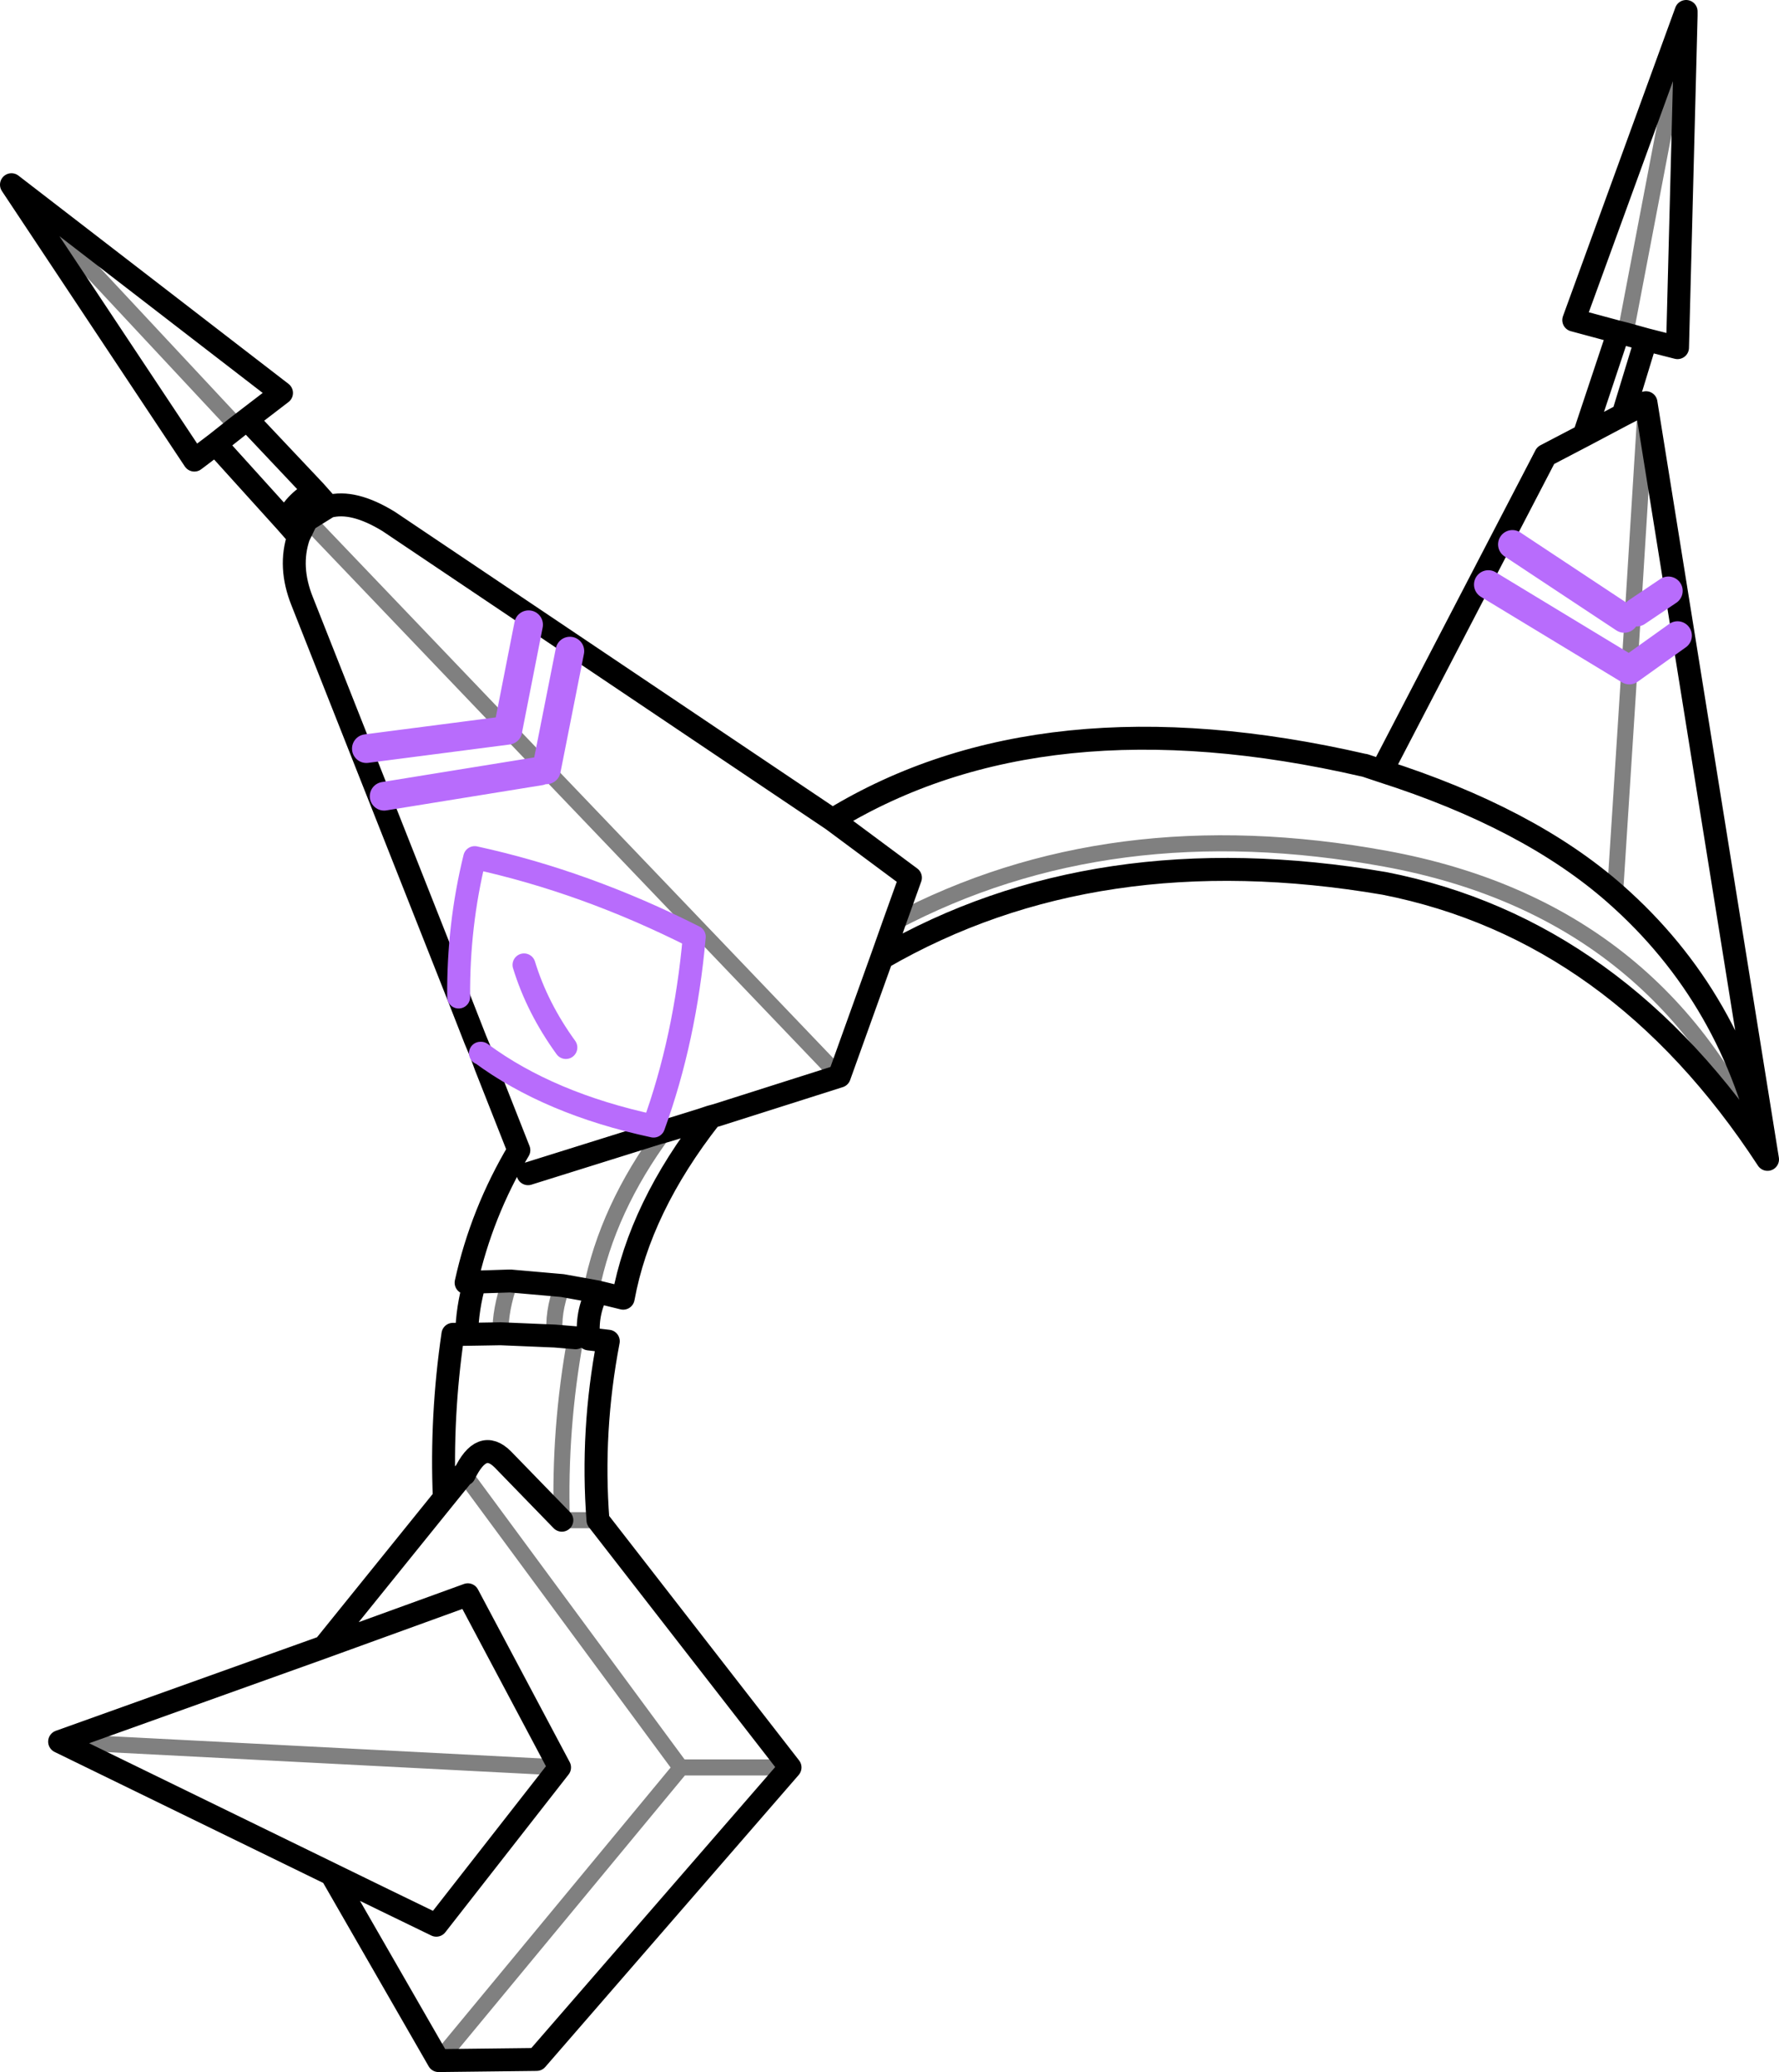 <?xml version="1.0" encoding="UTF-8" standalone="no"?>
<svg xmlns:xlink="http://www.w3.org/1999/xlink" height="180.6px" width="155.15px" xmlns="http://www.w3.org/2000/svg">
  <g transform="matrix(1.0, 0.0, 0.0, 1.0, 77.6, 90.3)">
    <path d="M69.45 -88.95 L69.45 -89.3 59.65 -62.4 63.55 -61.35 64.15 -61.2 65.95 -60.7 63.95 -54.15 Q64.95 -54.65 65.95 -55.2 L76.55 10.75 Q63.45 -9.3 43.15 -13.3 17.95 -17.6 -0.7 -6.8 L-4.4 3.5 -15.1 6.9 -15.65 7.05 -15.65 7.1 Q-21.8 14.95 -23.25 22.85 L-25.5 22.3 Q-26.5 24.2 -26.25 26.4 L-24.55 26.6 Q-26.05 34.45 -25.45 42.2 L-8.7 63.75 -30.8 89.2 -39.35 89.3 -48.7 73.05 -72.4 61.5 -49.35 53.25 -38.85 40.25 Q-39.15 33.15 -38.1 26.0 L-36.9 26.0 Q-36.85 23.7 -36.2 21.45 L-36.95 21.5 Q-35.6 15.4 -32.35 9.95 L-35.25 2.6 -35.65 1.5 -36.15 0.3 -37.6 -3.4 -51.25 -37.9 Q-52.45 -40.9 -51.55 -43.55 L-52.65 -44.8 -58.8 -51.6 -60.65 -50.2 -76.6 -74.2 -53.05 -56.05 -56.05 -53.75 -50.15 -47.5 -48.95 -46.15 Q-46.8 -46.75 -43.7 -44.85 L-5.0 -18.85 Q13.35 -30.05 41.35 -23.6 L41.4 -23.6 42.9 -23.1 57.2 -50.6 60.55 -52.35 63.55 -61.35 M69.45 -88.95 L68.7 -60.0 65.95 -60.7 M60.55 -52.35 L63.95 -54.15 M-0.7 -6.8 L0.4 -9.9 1.8 -13.8 -5.0 -18.85 M76.55 10.75 Q73.6 -3.3 63.25 -12.4 55.75 -19.0 42.9 -23.1 M-56.9 -53.1 L-56.05 -53.75 M-58.8 -51.6 L-56.9 -53.1 M-50.8 -45.0 L-50.85 -45.0 -51.55 -43.55 M-48.95 -46.15 L-50.8 -45.0 M-50.15 -47.5 Q-52.05 -46.4 -52.65 -44.8 M-16.4 7.3 L-18.65 8.0 -19.65 8.3 -20.2 8.45 -31.55 12.0 M-26.05 22.2 L-25.5 22.3 M-15.65 7.05 L-16.4 7.3 M-33.1 21.35 L-36.2 21.45 M-26.05 22.2 L-28.55 21.75 -33.1 21.35 M-29.2 26.15 L-27.4 26.3 M-33.95 25.95 L-29.2 26.15 M-36.9 26.0 L-33.95 25.95 M-38.85 40.25 L-37.15 38.15 -37.1 38.2 Q-35.6 35.05 -33.75 36.9 L-28.6 42.2 M-49.35 53.25 L-36.8 48.7 -28.8 63.75 -39.55 77.5 Q-44.1 75.3 -48.7 73.05" fill="none" stroke="#000000" stroke-linecap="round" stroke-linejoin="round" stroke-width="2.0"/>
    <path d="M64.15 -61.2 L69.45 -88.95 M-15.1 6.9 L-15.65 7.1 -16.4 7.3 M-35.25 2.6 L-35.7 1.5 -36.15 0.3 M64.5 -31.9 L65.95 -55.2 M63.25 -12.4 L64.5 -31.9 M0.4 -9.9 Q19.2 -19.85 43.25 -15.45 67.25 -11.05 76.55 10.75 M-56.9 -53.1 L-76.6 -74.2 M-50.8 -45.0 L-33.3 -26.7 -29.95 -23.2 -4.4 3.5 M-19.65 8.3 Q-24.65 15.05 -26.05 22.2 M-20.2 8.45 L-18.65 8.0 M-28.55 21.75 Q-29.45 24.15 -29.2 26.15 M-27.4 26.3 L-26.25 26.4 M-33.1 21.35 Q-34.0 23.85 -33.95 25.95 M-28.6 42.2 Q-28.85 34.25 -27.4 26.3 M-25.45 42.2 L-28.6 42.2 M-37.1 38.2 L-18.25 63.75 -18.2 63.75 -8.7 63.75 M-39.35 89.3 L-18.2 63.75 M-28.8 63.75 L-72.4 61.5" fill="none" stroke="#000000" stroke-linecap="round" stroke-linejoin="round" stroke-opacity="0.498" stroke-width="1.4"/>
    <path d="M64.5 -31.9 L68.7 -34.9 M52.2 -39.35 L64.5 -31.9 M67.9 -38.8 L65.15 -36.95 M54.3 -42.85 L64.05 -36.4 M-33.3 -26.7 L-31.5 -35.85 M-33.3 -26.7 L-33.3 -26.65 -45.65 -25.05 M-29.95 -23.2 L-27.9 -33.55 M-44.1 -20.9 L-30.5 -23.1" fill="none" stroke="#b86cfc" stroke-linecap="round" stroke-linejoin="round" stroke-width="2.5"/>
    <path d="M-35.65 1.5 Q-29.7 5.9 -20.6 7.85 -17.85 0.3 -17.05 -8.65 -26.55 -13.45 -36.2 -15.55 -37.65 -9.65 -37.6 -3.4 M-35.7 1.5 L-35.65 1.5 M-31.9 -6.2 Q-30.75 -2.45 -28.25 1.0" fill="none" stroke="#b86cfc" stroke-linecap="round" stroke-linejoin="round" stroke-width="2.0"/>
  </g>
</svg>
